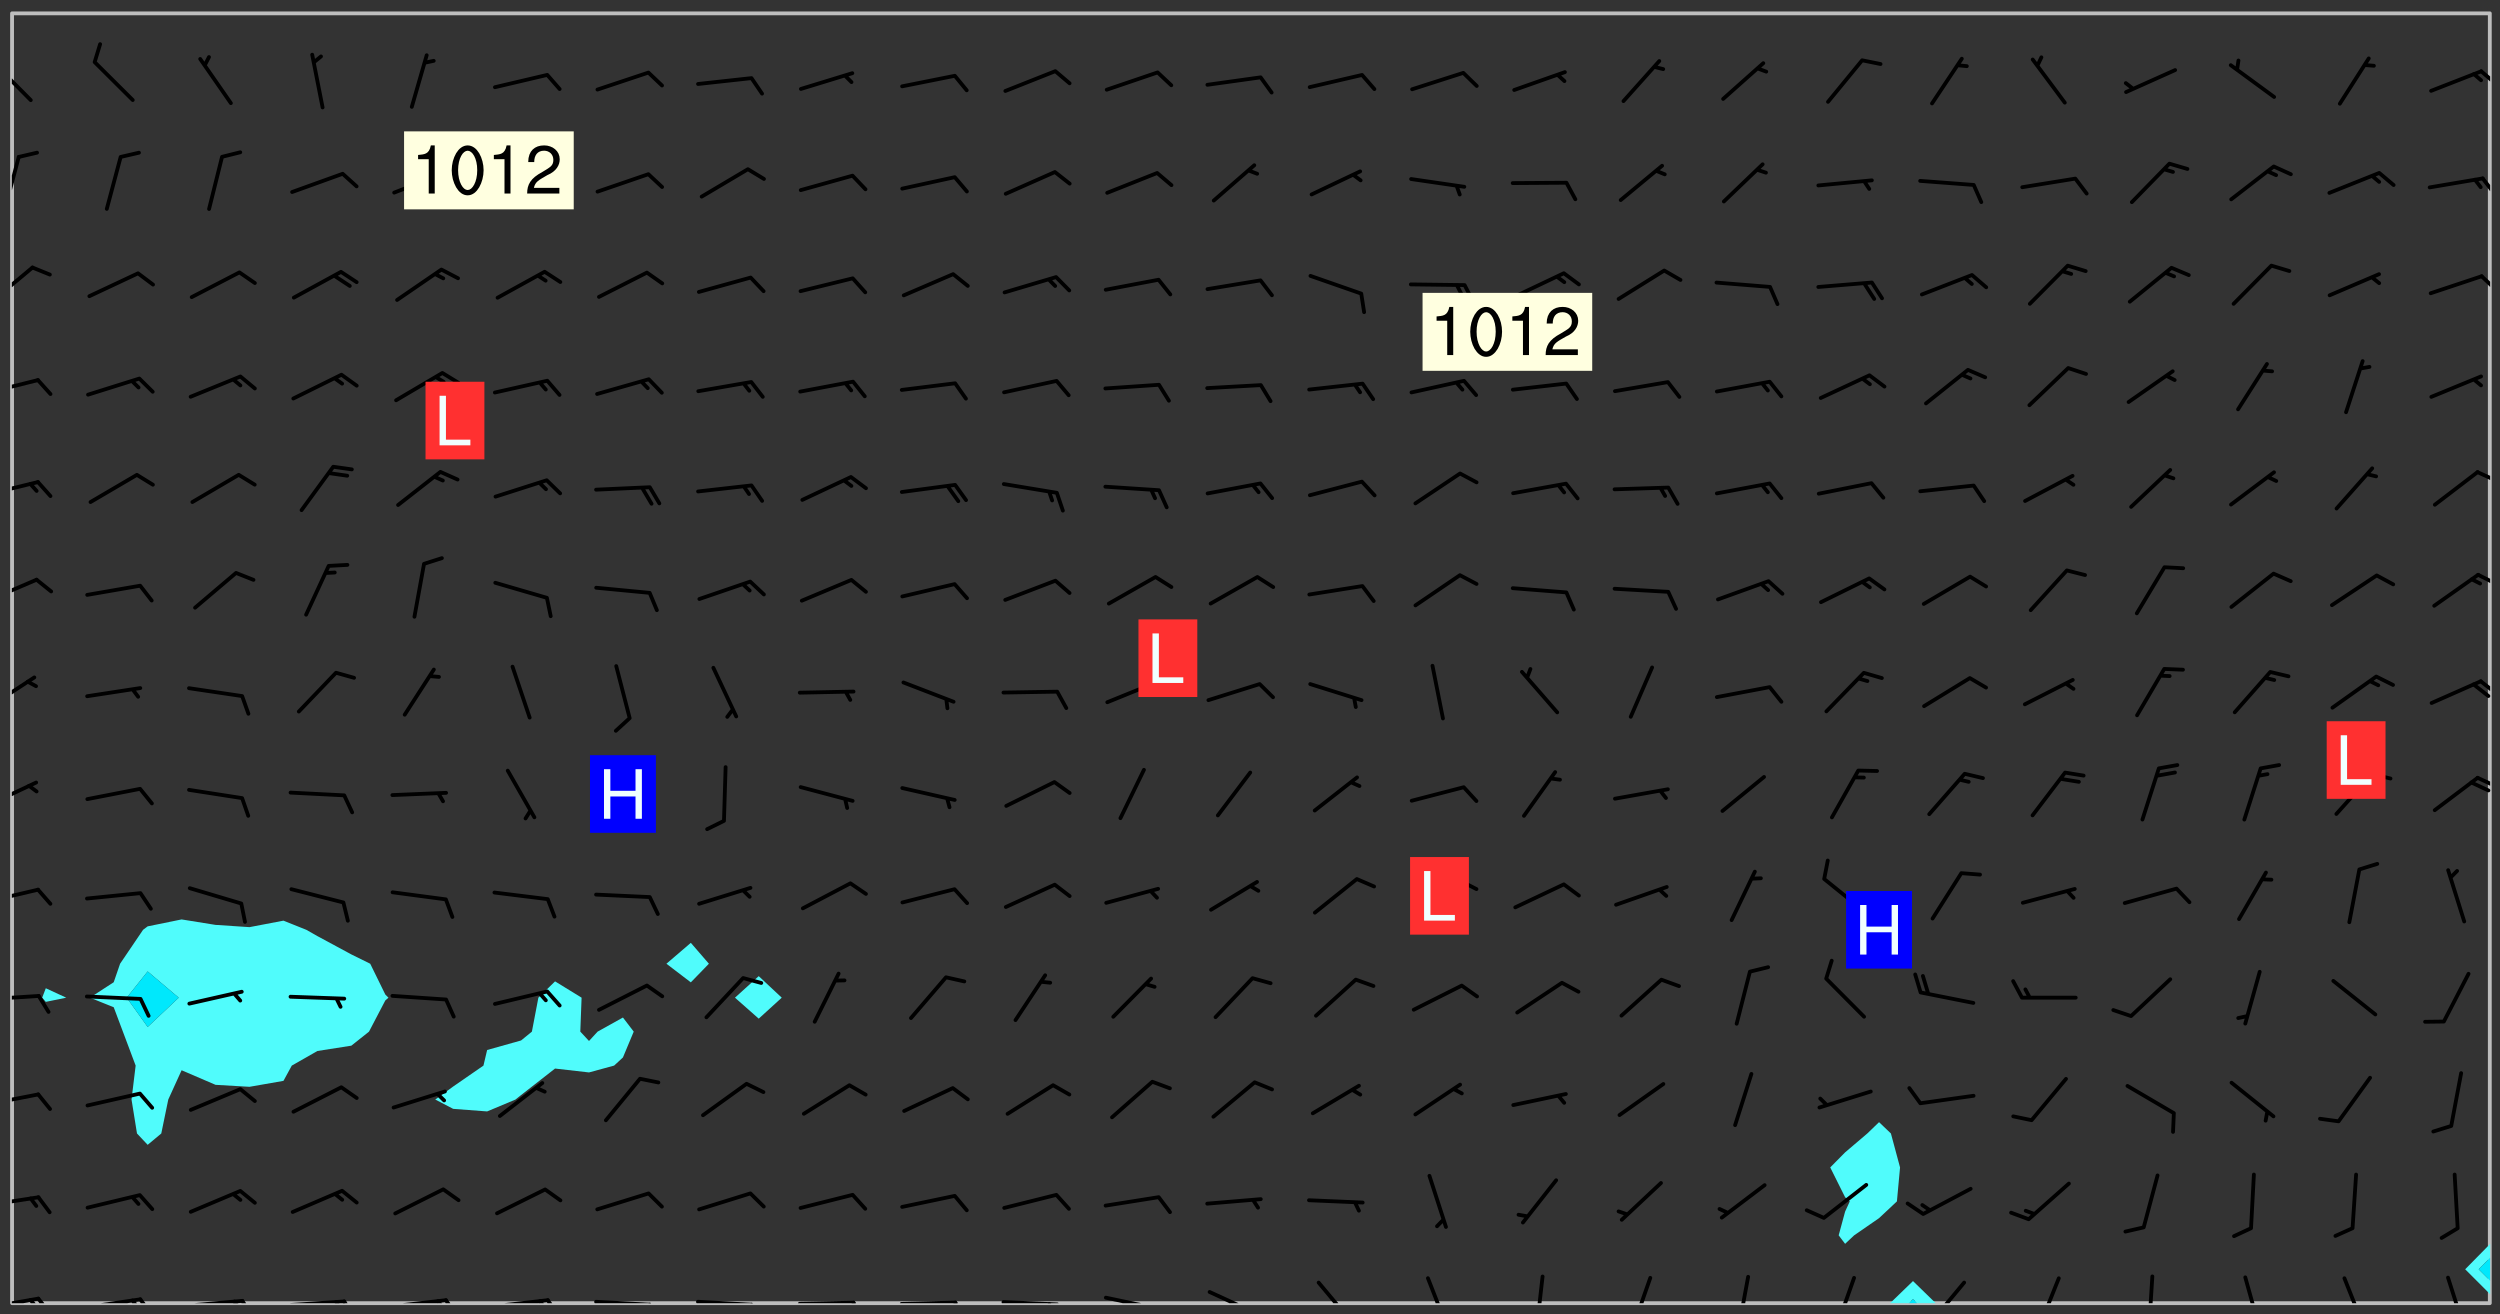 <svg xmlns="http://www.w3.org/2000/svg" role="img" xmlns:xlink="http://www.w3.org/1999/xlink" viewBox="142.45 309.95 326.84 171.84"><rect x="142.45" y="309.95" width="326.84" height="171.84" fill="#333333" stroke="none"/><defs><clipPath id="a"><path d="M144 311.672h1v168.656h-1zm0 0"/></clipPath><clipPath id="b"><path d="M144 311.672h324v168.656H144zm0 0"/></clipPath><clipPath id="c"><path d="M389 477h7v3.328h-7zm0 0"/></clipPath><clipPath id="d"><path d="M391 479h3v1.328h-3zm0 0"/></clipPath><clipPath id="e"><path d="M467 311.672h1V473h-1zm0 0"/></clipPath><clipPath id="f"><path d="M144 479h4v1.328h-4zm0 0"/></clipPath><clipPath id="g"><path d="M147 479h3v1.328h-3zm0 0"/></clipPath><clipPath id="h"><path d="M146 479h2v1.328h-2zm0 0"/></clipPath><clipPath id="i"><path d="M153 479h9v1.328h-9zm0 0"/></clipPath><clipPath id="j"><path d="M160 479h3v1.328h-3zm0 0"/></clipPath><clipPath id="k"><path d="M159 479h2v1.328h-2zm0 0"/></clipPath><clipPath id="l"><path d="M166 479h9v1.328h-9zm0 0"/></clipPath><clipPath id="m"><path d="M173 479h3v1.328h-3zm0 0"/></clipPath><clipPath id="n"><path d="M172 479h3v1.328h-3zm0 0"/></clipPath><clipPath id="o"><path d="M180 479h8v1.328h-8zm0 0"/></clipPath><clipPath id="p"><path d="M187 479h2v1.328h-2zm0 0"/></clipPath><clipPath id="q"><path d="M186 479h2v1.328h-2zm0 0"/></clipPath><clipPath id="r"><path d="M193 479h8v1.328h-8zm0 0"/></clipPath><clipPath id="s"><path d="M200 479h3v1.328h-3zm0 0"/></clipPath><clipPath id="t"><path d="M199 479h2v1.328h-2zm0 0"/></clipPath><clipPath id="u"><path d="M206 479h9v1.328h-9zm0 0"/></clipPath><clipPath id="v"><path d="M213 479h3v1.328h-3zm0 0"/></clipPath><clipPath id="w"><path d="M212 479h2v1.328h-2zm0 0"/></clipPath><clipPath id="x"><path d="M220 479h8v1.328h-8zm0 0"/></clipPath><clipPath id="y"><path d="M227 480h2v.328h-2zm0 0"/></clipPath><clipPath id="z"><path d="M233 479h8v1.328h-8zm0 0"/></clipPath><clipPath id="A"><path d="M240 480h2v.328h-2zm0 0"/></clipPath><clipPath id="B"><path d="M246 480h9v.328h-9zm0 0"/></clipPath><clipPath id="C"><path d="M253 480h3v.328h-3zm0 0"/></clipPath><clipPath id="D"><path d="M260 479h8v1.328h-8zm0 0"/></clipPath><clipPath id="E"><path d="M267 479h2v1.328h-2zm0 0"/></clipPath><clipPath id="F"><path d="M273 479h8v1.328h-8zm0 0"/></clipPath><clipPath id="G"><path d="M279 480h2v.328h-2zm0 0"/></clipPath><clipPath id="H"><path d="M286 479h9v1.328h-9zm0 0"/></clipPath><clipPath id="I"><path d="M292 480h2v.328h-2zm0 0"/></clipPath><clipPath id="J"><path d="M300 478h8v2.328h-8zm0 0"/></clipPath><clipPath id="K"><path d="M314 477h6v3.328h-6zm0 0"/></clipPath><clipPath id="L"><path d="M328 476h4v4.328h-4zm0 0"/></clipPath><clipPath id="M"><path d="M343 476h2v4.328h-2zm0 0"/></clipPath><clipPath id="N"><path d="M355 476h4v4.328h-4zm0 0"/></clipPath><clipPath id="O"><path d="M369 476h3v4.328h-3zm0 0"/></clipPath><clipPath id="P"><path d="M382 476h4v4.328h-4zm0 0"/></clipPath><clipPath id="Q"><path d="M394 477h6v3.328h-6zm0 0"/></clipPath><clipPath id="R"><path d="M408 476h4v4.328h-4zm0 0"/></clipPath><clipPath id="S"><path d="M423 476h2v4.328h-2zm0 0"/></clipPath><clipPath id="T"><path d="M435 476h4v4.328h-4zm0 0"/></clipPath><clipPath id="U"><path d="M448 476h4v4.328h-4zm0 0"/></clipPath><clipPath id="V"><path d="M462 476h3v4.328h-3zm0 0"/></clipPath><clipPath id="W"><path d="M144 466h4v2h-4zm0 0"/></clipPath><clipPath id="X"><path d="M144 452h4v3h-4zm0 0"/></clipPath><clipPath id="Y"><path d="M144 439h4v2h-4zm0 0"/></clipPath><clipPath id="Z"><path d="M144 426h4v3h-4zm0 0"/></clipPath><clipPath id="aa"><path d="M144 412h4v4h-4zm0 0"/></clipPath><clipPath id="ab"><path d="M466 411h2v2h-2zm0 0"/></clipPath><clipPath id="ac"><path d="M465 412h3v2h-3zm0 0"/></clipPath><clipPath id="ad"><path d="M144 398h4v5h-4zm0 0"/></clipPath><clipPath id="ae"><path d="M466 398h2v3h-2zm0 0"/></clipPath><clipPath id="af"><path d="M465 399h3v3h-3zm0 0"/></clipPath><clipPath id="ag"><path d="M144 385h4v4h-4zm0 0"/></clipPath><clipPath id="ah"><path d="M466 384h2v3h-2zm0 0"/></clipPath><clipPath id="ai"><path d="M144 372h4v3h-4zm0 0"/></clipPath><clipPath id="aj"><path d="M466 371h2v2h-2zm0 0"/></clipPath><clipPath id="ak"><path d="M144 359h4v3h-4zm0 0"/></clipPath><clipPath id="al"><path d="M144 344h3v6h-3zm0 0"/></clipPath><clipPath id="am"><path d="M466 345h2v4h-2zm0 0"/></clipPath><clipPath id="an"><path d="M144 330h2v8h-2zm0 0"/></clipPath><clipPath id="ao"><path d="M466 333h2v3h-2zm0 0"/></clipPath><clipPath id="ap"><path d="M144 317h3v7h-3zm0 0"/></clipPath><clipPath id="aq"><path d="M466 319h2v3h-2zm0 0"/></clipPath><g id="ar" clip-path="url(#clip1)"><path fill="#fff" fill-opacity="0" fill-rule="evenodd" d="M0 0h1000v1000H0zm0 0"/><path fill="#d3d3d3" fill-opacity="0" fill-rule="evenodd" d="M162.152 355.867l-.234.293.059.234.117.172.176.234.293.348.113.059.117-.172.059-.234.176-.176.465-.176h.699l.234.293.289.816.059.176.176.23.352.234.699.699.172.176.234.348.234.41.289.582.41.465.23.234.234.176.117.23.176.293.172 1.164v.234l.059.289.059.117.117.117.348.41.117.172.176.176.176.234.117.172.172.352.059.234.234.406.234-.059-.176.176-.059.93h-.582l-.234-.113-.348.113-.117.117-.059.293-.059.176-.117.172-.465.293-.059.234-.059.113v.645l.059.172v.41l.059.059v.406l.059.406.117.176.059.059.23.641-.059.293v.699l-.059.582v.234l-.059.23-.055.352v1.922l.055.117h.426l-.367.117-.023.352.891 1.168 1.742.539 1.34.359v.539l.09.809.535.715 1.52.27.891-.086.09 1.164.535.18 1.16-.18 2.055-.984 1.16-.363 1.879-.176 1.695-.18-.18.719-1.516.086-1.25.09-.805.27-1.074.809.27.719.535.898-.18.625-.266.809.266 1.078.625.898.805.18 1.25-.18-.266.723.098.504.055.293v.172l.059.293v.406l.176.117.352.117h.406l.293-.176.113-.117.059-.117.117-.23.059-.176.352-.465.23-.176.176-.059.176.059.059.176.117.988.055.469.059.172.117.234.176.059.816.059h.289l.117.234.059.406.059.352v1.105l.117.293.117.348.289.699.176.352.582.754.352.176.172.059.469.234.641.465.348.234.293.176.293.055.23.062.816.348.293.176.113.172.352.352.117.176.523.641v.289l.059.352v.348l.059.352.059.289.117.059.172.059h.176l.582.234.176.117.176.289.176.234.113.234.293.23.117.117v.41l.059.055.289.234.234.117.059.117.117.172.059.117.23.234.059.176.234.059.117.059-.117.113-.059.117v.117l-.117.293-.117.289v.582l.176.117.117.059.059.117.117.117.113.059.176.348.059.352.059.406v.176l-.059.176-.117.699v.172l.117.176.293.293h.406l.176.117.117.172.117.293v.234h-.527l-.23-.234h-.234l-.176.059-.059.699.059.348.117.176.176.41.117.23.289.469.176.055h.523l.234.059.758.641.059.293v.234l.059.059.23.348v.352l-.117.172v.293l.293.289.293.176.172.059.293.176.293.117.582.406.289.234.293.176.219.16.016.012.23.176.641.523.176.234.117.176.176.176.113.172v.641l.117.176.469.117.582.117.234.059.23.113.293.117.113.059.586.352.289.172.176.062.176.055.176.059.699.352.289.176.234.055.289.176.234.117.641.406.293.117.172.059.234.059.41.059.23.059.234.117.059.172-.41.176.469.059.059.293.113.234.176.055.234.059.176.059.406.117.641.234.117.172.059.234v.176l-.059.117-.059.406.234.234.117.059.348.117.641.23.176.117.289.117.176.176.234.465.582 1.105.176.176.348.176.176.117.352.117 1.047.523.234.059.465.113.293.059.465.176.758.582.234.234.348.465.176.176.289.234.816.699.293.176.289.289.293.176.293.289.695.641.176.176.293.234.289.234.469.289.641.582.348.234.234.293.348.348.352.465.934.992.348.406.117.176.234.059.113.117.645.176.23.113.234.059.293.176.23.117.934.699.406.406.234.176.406.176.234.117.816.348.348.234.234.117.293.289.23.117.758.352.352.172.23.059.293.117.234.059.871.176h.816l.469.23.172.059.875.699.465.117.293.059.176.059.23.059.469.059.348.059.352.059.406.059h.293l.172.059v.23l.176.176h.293l.348.059.352.059.699.117h.641l.465-.234.293-.176.172-.117.41-.172.289-.176.934-.465.469-.293.523-.293.465-.172.465-.176 1.051-.465.289-.117.41-.117.289-.117.527-.176 1.516-.699.582-.348.289-.059.293-.059.348-.117.875-.23.352-.117h.113l.234-.059.875-.234.234-.059h.812l.352-.059.816-.117.172-.059.352-.055.293-.059.23-.059.816-.176.176-.059h.348l.234-.059.465-.117.758-.172.234-.059h.348l.41-.117.289-.059 1.285-.059h.289l.41-.059.23-.059h.176l.875-.117h.406l.41-.117h.348l.352-.113.871-.059h1.75l1.047.289.41.117.289.117.352.117.289.117 1.051.172.289.059h.293l.293.059.172.059.41.059.172.059.117.059h.117l.117.059.352.059h.113l.41.066 1.922.395 1.926.395 1.52.449 1.695.719 2.145.805 1.605-.719 1.43-.805 1.16-1.078 1.25-.449 3.035-.719 1.875-.359 2.145-1.348 2.234-1.254 2.5-1.258 1.695-.449 1.785-.18 1.16-.27.625.539 1.34-.27.715-.988.984-1.344.445-.18.805-.359 1.875-.539 1.785-.449 1.25-.27 1.16-.09 1.699-.09 1.961-.27 1.25-.09h.539l.625-.09h.891l2.145-.18 2.41-.18 2.59-.09 1.695.18 1.609.09 1.43.359 1.16.719 1.875.988 1.16 1.527.266.715.629.09.355.898.535.539.535 1.527 1.074.359h.535l-.805.535.09 1.707.715 2.695.891.805.895.988.715 1.258 1.785.539 1.52-.18.355 1.344 1.609-.805.98-.539.27.27.316-.215.219-.145.801.449.449-.359h.355l.535-.27.539-.719.535-.27.625-.988 1.16.449.84.371 1.395.617 1.695-.18h1.605l1.785.09.18-1.707.535-1.344.805.27.492.848.402.406-.09.539v.359l.715.449.711-.27h1.43l.359.988.445 1.258.715 1.344 1.25.629 1.695.629.715-.18.18-.539.98-.09.449.359.086 1.258-.266.629-.535.18v.539l.715.984.266.539.984.988.801 1.078-.266.359-.09.898-.625 2.332-.355 2.066-.09 1.793-.18.719-.09.539v1.438l-.98 1.883-.359 1.707-.535.898-.805 1.168-.266.539 2.055 1.254.086.359-.355.539-.09-.18v.809l.09 1.438-.445.715-1.074.094-.266.715.535.898.805.719 1.16.809 1.34.27.445.359-.355.449-1.789-.09-1.25-.449-.715-.719-.625-.09-.176 3.59-.188 1.309h89.359V311.703h-55.27v49.082l.762.125 3.289.543 2.023 2.836v2.754l2.352.332 2.348.332h4.051l-1.379 4.16-2.023.707-2.023.703-.543.344-2.594 1.617-.188.117-2.023-2.078-.73-2.742-2.672-2.078-1.375-3.5-.066-.082-1.957-2.672 2.75-1.418v-49.082H294.422v91.414l.117.031.133.012.074.074.105.047.09.059.086.059.09.059.297.297.059.09.031.117.027.117.016.137-.031.117-.059.09-.059.086-.043.105-.047.102-.027.121v.145l.176.27.148.148.074.086.074.074.043.105.062.09.059.086.043.105.059.09.047.102.043.105.059.086.117.18.074.074.062.086.059.09.043.105.059.09.059.086.062.09.059.09.043.102.117.18.074.074.059.086.074.074.09.059.105.047h.148l.133-.016.133.016.102-.047.074-.074.047-.102-.016-.133v-.148l-.047-.105-.027-.117-.047-.102-.027-.121-.043-.102-.062-.09-.043-.102-.043-.105-.031-.117-.016-.133-.012-.137.086-.059.059-.086.121-.031.043.105.016.133v.117l.059.102.059.09.09.059.148.148.059.09.043.105-.012.102.086.059.105.047.086.059.09.059.074.074-.117.027-.105.047-.086.059-.074.074-.059.09-.062.086-.027.121-.047.102-.043.105-.031.117-.012.133-.016.133v.148l.027.117.047.105.043.102.059.09.074.074.09.059.074.074.09.059.059.09.043.105.047.102.117.031.133.016h.148l.117-.031.105.043.043.105.047.102.027.121L299.5 410l.027.117.031.121.027.117.105.043.102.047.133-.016.148.148.062.086.074.074.07.074.09.062.105.043.102.043.117.031.137.016.117-.031.074-.074.027-.117-.012-.133-.031-.121-.027-.117.043-.105h.117l.09.062.117.027h.148l.133.016h.148l.133.016.133-.016h.148l.133-.016.133-.012.137.012.117-.027.133-.016.191-.059-.059.176-.016.133-.027.121-.016.133-.059.086-.133.016-.105.047-.105.043-.117.031-.117.027-.266.031h-.148l-.133.016-.074.074.059.086.148.148.117.18.074.07.09.062.09.059.086.059.09.059.102.043.105.062.105.043.086.059.105.047.102.043.18.117.059.09-.043.102-.047.105.016.133.223.223.059.09.043.102.031.121.043.102.016.133.031.117.012.137.031.117.148.148.102.043.105.043.117.031.133.016.137.016h.117l.117-.031.09-.059.043-.105.047-.102.043-.105.031-.117.012-.133v-.148l-.012-.133-.016-.133-.031-.117-.043-.105-.047-.105-.043-.102-.043-.105-.016-.133.016-.133.027-.117.031-.117.027-.121.047-.102.09-.059.086-.062.074-.074.09-.059.223-.223.059-.086.074-.074.117-.18.059-.086v-.148l-.074-.074-.102-.047-.105-.043-.102-.043-.059-.09-.047-.105-.027-.117.09-.059.117-.031.102-.043.18-.117.148-.148.012-.133-.012-.105-.09-.059-.133.016h-.148l-.133.016-.133-.016-.121-.031-.086-.059-.074-.074-.059-.09-.062-.086-.117-.18-.059-.086.031-.121.086-.059.121-.031.059-.086v-.121l-.031-.117-.059-.09-.059-.086-.047-.105-.027-.117-.016-.133.059-.09.074-.074.09-.059.117-.18.074-.074.059-.086.148-.148.121-.031.133-.016.133.016.074.074.043.105.016.133-.031.117-.117.031-.133.012-.148.148-.043.105-.047.102-.027.121-.031.117v.148l.031.117.043.105.059.09.074.07.074.074.117.031.121.027.117-.027.133-.016h.117l.09.059.074.074.047.105.059.086.102.047.133.016.105.043.086.059-.012.105-.074.074-.18.117-.059.09-.09.059-.07.074-.074.074-.062.09-.027.117-.016.133.016.133-.016.133v.148l.016.133.027.117.031.121.074.074.09.059.086.059.09.059.117.031v.086l-.102.047-.09.059-.266.031-.117.027h-.148l-.105.043-.102.047-.059.09-.062.234-.012.133-.031.121-.016.133v.293l-.012.133.012.137.016.133.133.016.133.012.121.031.086.059.074.074.047.105.043.102.016.133v.445l-.016.133v.445l.031.266.027.117.016.133.031.117.086.211.031.266v.148l-.031.117-.027.117-.031.121-.027.117-.031.117-.031.121-.012.133-.016.133.09.059.117-.031.102.016.047.105-.031.266v.441l-.043.105-.047.105-.043.102-.043.105-.059.086-.031.121-.043.117-.031.117-.016.133.016.133.059.09.105.047.086.059.059.086-.012.137-.031.117-.043.102v.445l-.016.133v.148l-.031.117-.043.105-.027.117-.047.105-.043.102-.031.121-.027.117-.031.133-.031.117-.027.117-.043.105-.031.117-.031.121-.012.133-.016.133v.297l.027.117v.148l.047.398.027.117.059.09.121.031h.148l.133-.016.059.09v.117l-.059.09-.09.059-.102.043-.105.047-.09.059-.086.059-.137.016-.117-.031-.133-.016-.102.047-.062.086-.012.137-.016.133-.031.117-.027.117-.016.133-.031.121v.297l.016.133.031.117v.148l.012.133v.148l-.027.117-.047.102-.027.121-.031.117-.059.09-.074.074-.102.043-.105.047-.117.027-.121.031-.102-.047.059-.086.105-.047.027-.117.031-.117.027-.121.031-.117v-.148l.016-.133-.031-.117-.043-.105-.105.016-.074.074-.102.043-.09.062-.074.074-.043.102-.016.133-.031.117L304.25 426l-.031.117-.027.117-.031.121-.027.117-.031.117-.043.105-.09.059h-.09l-.117-.031-.031-.086.016-.137-.031-.117v-.148l-.012-.133v-.148l-.062-.234-.027-.121-.043-.102-.047-.105-.059-.086-.059-.09-.043-.105-.062-.086-.148-.148-.07-.074-.105-.047-.105-.043-.102-.043-.297-.297-.09-.074-.086-.059-.105-.043-.09-.062-.086-.059-.105-.043-.09-.059-.086-.062-.074-.07-.105-.047-.086-.059-.105-.043-.09-.062-.102-.043-.105-.043-.086-.059-.105-.047-.105-.043-.102-.047-.09-.059-.102-.043-.105-.043-.09-.062-.117-.027-.133-.016-.133.016H299.75l-.133.016-.117-.031-.09-.059-.074-.074-.09-.059-.102-.047h-.148l-.121-.027-.102-.043-.074-.074-.117-.18-.09-.059-.102-.043-.09-.062-.105-.043-.09-.059-.086-.059-.105-.047-.059-.086-.059-.09-.043-.105-.047-.102-.074-.074-.086-.059-.074-.074-.09-.059-.223-.223-.043-.105-.031-.266.105-.043h.145l.105.043.074.074.09.059.086.059.105.047.09.059.148.148.07.074.148.148.062.086.074.074.086.059.074.074.09.062.09.059.086.059.27.176.102.047.105.043.102.043.047-.074.059-.086.074-.074.07-.074.105.043.074.074.059.09.043.102.047.105.043.105.121.027.117-.027.074-.09.043-.105.059-.09.074-.074.105-.043.117-.027.133.012.09.059.148.148.059.09.043.105.047.102.043.105.043.102.105.047.105.043.133.016.086-.059.059-.09.074-.074.105-.043.117.027.105.047.102.043.105.043.102.047.18.117v.117l-.016.133.016.133.016.137.059.086.102.047.121.027.117.031h.148l.117-.031.059-.09.18-.117.059-.09.074-.074.059-.086.117-.18.18-.117.117.031.09.059.043.074-.016.133v.117l.09.059h.148l.133-.016.133-.012.266-.031.105-.043.117-.031.121-.027.074-.074.07-.074.062-.09-.016-.105-.047-.102-.102-.043-.105-.016-.117.027-.266.031h-.148l-.074-.074-.09-.059-.117-.031-.117-.027-.133-.016h-.148l-.133.016h-.297l-.105-.047-.148-.148-.043-.102-.059-.09.223-.223.086-.059.105-.043.117-.031.133-.016.133.016.137.016.102.043.133-.012.09-.062.102-.043.062-.09-.047-.102-.09-.059-.117-.031-.102-.043-.059-.09-.062-.09v-.117l.016-.133.105-.047.074-.07v-.121l-.09-.059-.031-.117.09-.059.074-.074.043-.105.059-.09.047-.102.016-.133v-.148l-.047-.105-.043-.102-.09-.059-.133-.016-.102-.043-.137-.016-.117-.031h-.445l-.133-.016-.133-.012-.133-.016-.117-.031h-.148l-.133-.016-.133-.012-.266-.031-.121-.043-.086-.059-.074-.074v-.148l.012-.133.105-.047.102-.043.133-.016h.152l.133-.016h.293l.121.031.102.043.09.059.234.062.121-.047.09-.059.102-.043.133-.016.105.043.102.047.133.012.121-.027h.145l.121-.031.117-.027.105-.047.074-.074.086-.059.148-.148.059-.086.047-.105.027-.117.016-.105-.102-.043-.09-.059-.117-.031-.105-.043-.09-.062-.074-.086-.074-.074-.102-.043-.105-.047-.102-.043-.059-.09-.047-.102-.086-.211-.062-.086-.059-.09-.074-.074-.086-.059h-.27l-.117.031-.09.059-.102.043-.133.016-.105-.016-.027-.117-.062-.09-.117-.031-.102-.043-.148-.148-.031-.117-.016-.105.074-.074.18-.117.117-.027.117-.031.137.016.102.043.105.043.102.047.105.043.117.031.133.016.117.027.133.016.105-.016.09-.059-.074-.074-.105-.043-.074-.074-.074-.09-.148-.148-.086-.059-.09-.059-.074-.074-.09-.059-.102-.047-.121-.027-.102-.047-.105-.043-.117-.031-.102-.043-.121-.031h-.148l-.117.031-.105.043-.086.062-.18.117-.086.059-.09.059-.105.047-.086.059-.105.043-.102.043-.105.047-.074.074-.059.09-.059.086-.047.105-.059.086-.074.074-.133-.012-.117-.031h-.117l-.074.074-.09.059-.074.074-.09.059-.086.059-.105.047-.102.043-.137.016-.102-.043-.148-.148-.105-.047h-.086l-.105.047-.102.043-.121.031-.117-.031-.074-.074v-.117l.031-.121.074-.07.059-.09.074-.074.117-.031.105-.043h.293l.133-.016.137-.016.102-.043.09-.059.102-.047.09-.059.133-.012.09.059.133.012.09-.059.086-.059.105-.043.09-.059.086-.062.09-.059.148-.148.059-.086.059-.09.105-.043.133-.016.117.027.121.031.059-.059.059-.09.031-.266.027-.117.105.012.133.016.102-.043.09-.059.059-.09.074-.074.059-.09.047-.102.012-.133-.012-.133-.047-.105-.148-.148-.059-.09-.059-.086-.043-.105v-.445l.016-.133v-.148l.012-.133-.059-.059-.09.059-.102-.043-.18-.117-.086-.059-.062-.09-.059-.09-.074-.074-.086-.059-.121.031-.102.012-.105.047-.086.059-.105.043-.148.148-.09.059-.086.059-.09.062-.105.043-.133.016v-.121l.105-.043.117-.031.074-.07.043-.105v-.148l-.027-.117-.148-.148-.133-.016h-.148l-.117.031-.105.043-.102.043-.09.062-.117.027-.074-.074.012-.133-.043-.102-.043-.105-.09-.059-.117.027-.121.031-.117.031-.102.043-.121.031-.102.043-.105.043-.09.059-.102.016v-.117l.016-.133-.059-.09-.074.043-.148.148-.059.09-.074.074-.047.105-.043.102-.074.074-.059.09-.074.074-.059.086-.074.074-.09.062-.074.07-.074.074-.102.016-.133.016-.105-.043v-.121l.148-.148.043-.102.059-.09.047-.102.043-.105.059-.09.031-.117.043-.102.031-.121.027-.117.047-.105.043-.102.043-.105.074-.07.09-.062.09-.059.102-.043h.297l.266-.031.105-.043-.074-.074-.117-.031-.105-.043-.09-.059-.102-.047-.09-.059-.102-.043-.105-.043-.09-.062-.086-.059-.105-.043-.102-.043-.121-.031-.117-.031-.102-.043L297.5 410.25l-.102-.043-.09-.059-.043-.105-.016-.133.102-.043.133-.016.137.016.133-.016.102-.043.059-.09.016-.105-.09-.059-.074-.074-.102-.043-.09-.059-.148-.148-.043-.105-.016-.133v-.293l-.059-.09-.09-.059-.074-.074-.043-.105-.031-.117-.059-.09-.074-.074-.117-.027-.074-.074-.09-.059-.09-.062-.086-.059-.074-.074-.059-.086-.047-.105-.086-.059-.148-.148-.195-.059-.133.016-.102.043-.074.074-.047.102-.043.105-.059.09-.059.086-.297.297-.09.059h-.086l-.062-.086-.043-.105.031-.117.059-.09.027-.117-.012-.133-.09-.062-.105.047-.117.027-.117.031-.27.176-.102.047-.117.027-.105.047-.09.059-.102.043-.059-.086-.047-.105.016-.133.047-.105.07-.074.074-.07.059-.09v-.148l-.043-.105h-.238l-.102.047-.031.117-.027.117-.031.121-.074.043-.133.016-.074-.047-.043-.102-.043-.105-.047-.102-.043-.105-.121.031-.102.043-.133.016-.117.031-.105.043-.09.059-.102.047-.121.027-.133.016-.102-.043-.059-.09-.047-.105-.043-.102-.043-.105v-.117l.059-.09.086-.059.18-.117.102-.047.105-.043.105-.059.102-.043.09-.062.102-.043.105-.059.102-.047.09-.059.105-.043.102-.043.09-.062.102-.043.137-.016.117.031.102.043.121.031.102.043.105.047.102.043.105.043.102.047.105.043.102.043.105.047.086.059.105.043.117.031.105.043.102.047.09.059.105.043.102.043.105.047.117.027.102.047.121.027h.148l.086-.059.016-.102.059-.09-.027-.117-.074-.074-.117-.18-.074-.074-.09-.074-.18-.117-.086-.059-.105-.043-.102-.047-.27-.176-.059-.09-.074-.074-.059-.09-.043-.102-.031-.117-.016-.137v-.562l-.012-.133-.016-.133-.031-.117-.016-.133-.012-.133-.031-.121-.223-.223-.059-.086-.016-.105.031-.117.133-.016v-91.414H172.992v1.453l-.059.234-.352 1.051-.172.523-.117.348-.176.41-.117.172-.234.293-.23.059h-.352l-.117.059-.23.406v.293l.117.176.23.23.117.234.641.758.293.465.176.234.23.352.234.348.641.816.176.465.172.41.117.695.176.469.117 1.398.059.465v.875l.117 1.047v4.781l-.059.465-.352 1.281-.176.523-.113.41-.352.93L172.934 336l-.234.582-.117.176-.172.348-.176.406-.352.816-.059.293-.113.293-.117.289-.059.176-.117.875-.059.406-.059.117-.059.176-.059.172-.23.527-.117.172v.234l-.117.234-.059.172-.176.586v.289l-.059.176v.293l-.059.113-.059.527v.172l-.055.234v2.621l-.176.816-.117.176-.176.234-.117.172-.113.234-.586.934-.23.289-.293.465-.176.234-.289.352-.352.699-.113.23-.176.41-.176.23-.406.527-.816.699-.293.172-.289.234-.176.117-.176.176-.523.406-.527.176-.172.176-.234.055-.641.176h-.758m12.211 31.023l-1.074.449.359.895 1.25-.715.445-.539-.98-.09"/><path fill="#d3d3d3" fill-opacity="0" fill-rule="evenodd" d="M201.508 416.598h-.895l.449.629.98.359.805-.09.445-.988-.176.09-.715-.355-.895.355m154.621 59.07l-.059-.523v-.293l.113-.293.059-.23.469-.469h.113l.117-.113.117-.059h.176l.234-.059h.348l.234.059.117.059.23.172.059.176.117.582v.293l-.117.176-.172.289-.176.176-.527.523-.23.234-.117.059h-.176l-.117-.059-.406-.293-.176-.117-.117-.059-.059-.113-.055-.117m6.641-10.957l-.059-.172v-1.109l.059-.172.176-.059.172-.059h.176l.234-.059.117.059.059.699-.059.172-.117.176-.117.059-.234.523-.113.059h-.234l-.059-.117m9.613-14.391l-.117-.176v-.699l.293-.875.117-.172.176-.352.113-.23.117-.293.352-.758.117-.23.172-.234h.176l.117-.059h.641l.117.059.234.234.172.113.352.293.117.117.113.176v.113l.117.059.117.117v.699l-.059.176v.23l-.059.176-.348 1.051-.117.23-.117.234-.117.059-.23.234-.641.289h-.875l-.41-.117-.641-.465"/><path fill="none" stroke="#bebebe" stroke-linecap="round" stroke-linejoin="round" stroke-miterlimit="10" stroke-width=".5" d="M467.957 311.695H144.027v168.625h323.93v-168.625"/><g clip-path="url(#a)"><path fill="#fff" fill-opacity="0" fill-rule="evenodd" d="M144 475.891v4.438h.004H144V311.672h.004H144v164.219"/></g><g clip-path="url(#b)"><path fill="#fff" fill-opacity="0" fill-rule="evenodd" d="M144.004 480.328V311.672h4.434v127.477l-.473 1.234.473.547 2.672-.547-2.672-1.234V311.672h17.754v118.48l-4.438.906-.598.449-3.008 4.438-.832 2.418-3.109 2.02 3.109 1.25 1.199 3.188 1.668 4.441-.539 4.438.715 4.438 1.395 1.484 1.781-1.484.914-4.438 1.742-3.828 4.438 1.906 4.438.258 4.441-.777 1.09-1.996 3.348-1.91 4.438-.695 2.309-1.836 2.129-4.074.414-.363-.414-.418-1.969-4.02-2.469-1.219-4.438-2.395-1.453-.824-2.984-1.195-4.441.848-4.438-.293-4.438-.715V311.672h48.824V438.25l-2.18 2.133-.848 4.438-1.414 1.156-4.438 1.246-.48 2.039-3.957 2.734-2.344 1.703 2.344 1.219 4.438.336 3.707-1.555.73-.586 4.441-3.465 4.438.508 3.285-.895 1.152-1.066 1.41-3.375-1.41-1.844-3.312 1.844-1.125 1.223-1.137-1.223.168-4.438-3.469-2.133V311.672h17.75v121.539l-3.191 2.734 3.191 2.434 2.363-2.434-2.363-2.734V311.672h8.879V437.566l-3.109 2.816 3.109 2.742 3.008-2.742-3.008-2.816V311.672h146.465v144.984l-1.535 1.48-2.902 2.469-1.945 1.969 1.945 3.898.613.543-.613 1.336-.84 3.102.84 1.113 1.184-1.113 3.254-2.246 2.336-2.191.41-4.441-1.195-4.438-1.551-1.48V311.672h79.887v160.91l-3.258 3.309 3.258 3.258v1.18h-72.473l-2.977-2.898-2.996 2.898H144.004"/></g><path fill="#50fcfc" fill-rule="evenodd" d="M148.438 440.93l-.473-.547.473-1.234 2.672 1.234-2.672.547m8.879.703l-3.109-1.25 3.109-2.02.832-2.418 3.008-4.438.598-.449v5.891l-2.738 3.434 2.738 3.828 4.059-3.828-4.059-3.434v-5.891l4.438-.906 4.438.715 4.438.293 4.441-.848 2.984 1.195 1.453.824 4.438 2.395 2.469 1.219 1.969 4.02.414.418-.414.363-2.129 4.074-2.309 1.836-4.438.695-3.348 1.91-1.09 1.996-4.441.777-4.438-.258-4.438-1.906-1.742 3.828-.914 4.438-1.781 1.484-1.395-1.484-.715-4.438.539-4.438-1.668-4.441-1.199-3.188"/><path fill="#00e8fc" fill-rule="evenodd" d="M161.754 444.211l-2.738-3.828 2.738-3.434 4.059 3.434-4.059 3.828"/><path fill="#50fcfc" fill-rule="evenodd" d="M201.699 454.918l-2.344-1.219 2.344-1.703 3.957-2.734.48-2.039 4.438-1.246 1.414-1.156.848-4.438 2.18-2.133 3.469 2.133-.168 4.438 1.137 1.223 1.125-1.223 3.312-1.844 1.41 1.844-1.41 3.375-1.152 1.066-3.285.895-4.438-.508-4.441 3.465-.73.586-3.707 1.555-4.438-.336m31.066-16.539l-3.191-2.434 3.191-2.734 2.363 2.734-2.363 2.434m8.879 4.746l-3.109-2.742 3.109-2.816 3.008 2.816-3.008 2.742m142.027 23.348l-1.945-3.898 1.945-1.969 2.902-2.469 1.535-1.48 1.551 1.48 1.195 4.438-.41 4.441-2.336 2.191-3.254 2.246-1.184 1.113-.84-1.113.84-3.102.613-1.336-.613-.543"/><g clip-path="url(#c)"><path fill="#50fcfc" fill-rule="evenodd" d="M389.551 480.328h2.441l.555-.535.551.535h2.426l-2.977-2.898-2.996 2.898"/></g><g clip-path="url(#d)"><path fill="#00e8fc" fill-rule="evenodd" d="M391.992 480.328l.555-.535.551.535h-1.105"/></g><path fill="#50fcfc" fill-rule="evenodd" d="M467.996 479.148l-3.258-3.258 3.258-3.309v1.793l-1.492 1.516 1.492 1.492v1.766"/><path fill="#00e8fc" fill-rule="evenodd" d="M467.996 477.383l-1.492-1.492 1.492-1.516v3.008"/><path fill="#50fcfc" fill-rule="evenodd" d="M467.996 477.383v1.766l.004.004v-1.766l-.004-.004"/><path fill="#00e8fc" fill-rule="evenodd" d="M467.996 474.375v3.008l.004.004v-3.016l-.004.004"/><path fill="#50fcfc" fill-rule="evenodd" d="M467.996 472.582v1.793l.004-.004v-1.793l-.004.004"/><g clip-path="url(#e)"><path fill="#fff" fill-opacity="0" fill-rule="evenodd" d="M467.996 311.672H468v160.906-160.906h-.004"/></g><g clip-path="url(#f)"><path fill="none" stroke="#000" stroke-linecap="round" stroke-linejoin="round" stroke-miterlimit="10" stroke-width=".5" d="M147.461 479.727l-6.922 1.207"/></g><g clip-path="url(#g)"><path fill="none" stroke="#000" stroke-linecap="round" stroke-linejoin="round" stroke-miterlimit="10" stroke-width=".5" d="M147.461 479.727l1.508 1.934"/></g><g clip-path="url(#h)"><path fill="none" stroke="#000" stroke-linecap="round" stroke-linejoin="round" stroke-miterlimit="10" stroke-width=".5" d="M146.453 479.902l.754.965"/></g><g clip-path="url(#i)"><path fill="none" stroke="#000" stroke-linecap="round" stroke-linejoin="round" stroke-miterlimit="10" stroke-width=".5" d="M160.793 479.82l-6.953 1.02"/></g><g clip-path="url(#j)"><path fill="none" stroke="#000" stroke-linecap="round" stroke-linejoin="round" stroke-miterlimit="10" stroke-width=".5" d="M160.793 479.82l1.453 1.977"/></g><g clip-path="url(#k)"><path fill="none" stroke="#000" stroke-linecap="round" stroke-linejoin="round" stroke-miterlimit="10" stroke-width=".5" d="M159.781 479.969l.727.988"/></g><g clip-path="url(#l)"><path fill="none" stroke="#000" stroke-linecap="round" stroke-linejoin="round" stroke-miterlimit="10" stroke-width=".5" d="M174.129 480.02l-7 .621"/></g><g clip-path="url(#m)"><path fill="none" stroke="#000" stroke-linecap="round" stroke-linejoin="round" stroke-miterlimit="10" stroke-width=".5" d="M174.129 480.02l1.34 2.055"/></g><g clip-path="url(#n)"><path fill="none" stroke="#000" stroke-linecap="round" stroke-linejoin="round" stroke-miterlimit="10" stroke-width=".5" d="M173.113 480.109l.668 1.027"/></g><g clip-path="url(#o)"><path fill="none" stroke="#000" stroke-linecap="round" stroke-linejoin="round" stroke-miterlimit="10" stroke-width=".5" d="M187.453 480.098l-7.016.461"/></g><g clip-path="url(#p)"><path fill="none" stroke="#000" stroke-linecap="round" stroke-linejoin="round" stroke-miterlimit="10" stroke-width=".5" d="M187.453 480.098l1.289 2.09"/></g><g clip-path="url(#q)"><path fill="none" stroke="#000" stroke-linecap="round" stroke-linejoin="round" stroke-miterlimit="10" stroke-width=".5" d="M186.43 480.164l.648 1.047"/></g><g clip-path="url(#r)"><path fill="none" stroke="#000" stroke-linecap="round" stroke-linejoin="round" stroke-miterlimit="10" stroke-width=".5" d="M200.75 479.934l-6.98.793"/></g><g clip-path="url(#s)"><path fill="none" stroke="#000" stroke-linecap="round" stroke-linejoin="round" stroke-miterlimit="10" stroke-width=".5" d="M200.75 479.934l1.391 2.02"/></g><g clip-path="url(#t)"><path fill="none" stroke="#000" stroke-linecap="round" stroke-linejoin="round" stroke-miterlimit="10" stroke-width=".5" d="M199.734 480.047l.695 1.012"/></g><g clip-path="url(#u)"><path fill="none" stroke="#000" stroke-linecap="round" stroke-linejoin="round" stroke-miterlimit="10" stroke-width=".5" d="M214.066 479.934l-6.98.789"/></g><g clip-path="url(#v)"><path fill="none" stroke="#000" stroke-linecap="round" stroke-linejoin="round" stroke-miterlimit="10" stroke-width=".5" d="M214.066 479.934l1.387 2.023"/></g><g clip-path="url(#w)"><path fill="none" stroke="#000" stroke-linecap="round" stroke-linejoin="round" stroke-miterlimit="10" stroke-width=".5" d="M213.051 480.051l.695 1.012"/></g><g clip-path="url(#x)"><path fill="none" stroke="#000" stroke-linecap="round" stroke-linejoin="round" stroke-miterlimit="10" stroke-width=".5" d="M227.398 480.516l-7.016-.375"/></g><g clip-path="url(#y)"><path fill="none" stroke="#000" stroke-linecap="round" stroke-linejoin="round" stroke-miterlimit="10" stroke-width=".5" d="M227.398 480.516l1.035 2.227"/></g><g clip-path="url(#z)"><path fill="none" stroke="#000" stroke-linecap="round" stroke-linejoin="round" stroke-miterlimit="10" stroke-width=".5" d="M240.715 480.523l-7.016-.387"/></g><g clip-path="url(#A)"><path fill="none" stroke="#000" stroke-linecap="round" stroke-linejoin="round" stroke-miterlimit="10" stroke-width=".5" d="M240.715 480.523l1.031 2.227"/></g><g clip-path="url(#B)"><path fill="none" stroke="#000" stroke-linecap="round" stroke-linejoin="round" stroke-miterlimit="10" stroke-width=".5" d="M254.035 480.258l-7.027.141"/></g><g clip-path="url(#C)"><path fill="none" stroke="#000" stroke-linecap="round" stroke-linejoin="round" stroke-miterlimit="10" stroke-width=".5" d="M254.035 480.258l1.191 2.145"/></g><g clip-path="url(#D)"><path fill="none" stroke="#000" stroke-linecap="round" stroke-linejoin="round" stroke-miterlimit="10" stroke-width=".5" d="M267.348 480.242l-7.023.176"/></g><g clip-path="url(#E)"><path fill="none" stroke="#000" stroke-linecap="round" stroke-linejoin="round" stroke-miterlimit="10" stroke-width=".5" d="M267.348 480.242l1.207 2.137"/></g><g clip-path="url(#F)"><path fill="none" stroke="#000" stroke-linecap="round" stroke-linejoin="round" stroke-miterlimit="10" stroke-width=".5" d="M280.66 480.48l-7.02-.305"/></g><g clip-path="url(#G)"><path fill="none" stroke="#000" stroke-linecap="round" stroke-linejoin="round" stroke-miterlimit="10" stroke-width=".5" d="M279.641 480.438l.527 1.105"/></g><g clip-path="url(#H)"><path fill="none" stroke="#000" stroke-linecap="round" stroke-linejoin="round" stroke-miterlimit="10" stroke-width=".5" d="M293.902 481.055l-6.875-1.453"/></g><g clip-path="url(#I)"><path fill="none" stroke="#000" stroke-linecap="round" stroke-linejoin="round" stroke-miterlimit="10" stroke-width=".5" d="M292.902 480.844l.34 1.18"/></g><g clip-path="url(#J)"><path fill="none" stroke="#000" stroke-linecap="round" stroke-linejoin="round" stroke-miterlimit="10" stroke-width=".5" d="M306.973 481.797l-6.383-2.938"/></g><g clip-path="url(#K)"><path fill="none" stroke="#000" stroke-linecap="round" stroke-linejoin="round" stroke-miterlimit="10" stroke-width=".5" d="M319.348 483.023l-4.504-5.391"/></g><g clip-path="url(#L)"><path fill="none" stroke="#000" stroke-linecap="round" stroke-linejoin="round" stroke-miterlimit="10" stroke-width=".5" d="M331.691 483.602l-2.559-6.547"/></g><g clip-path="url(#M)"><path fill="none" stroke="#000" stroke-linecap="round" stroke-linejoin="round" stroke-miterlimit="10" stroke-width=".5" d="M343.328 483.82l.793-6.984"/></g><g clip-path="url(#N)"><path fill="none" stroke="#000" stroke-linecap="round" stroke-linejoin="round" stroke-miterlimit="10" stroke-width=".5" d="M355.879 483.645l2.324-6.633"/></g><g clip-path="url(#O)"><path fill="none" stroke="#000" stroke-linecap="round" stroke-linejoin="round" stroke-miterlimit="10" stroke-width=".5" d="M369.715 483.785l1.281-6.91"/></g><g clip-path="url(#P)"><path fill="none" stroke="#000" stroke-linecap="round" stroke-linejoin="round" stroke-miterlimit="10" stroke-width=".5" d="M382.5 483.641l2.344-6.625"/></g><g clip-path="url(#Q)"><path fill="none" stroke="#000" stroke-linecap="round" stroke-linejoin="round" stroke-miterlimit="10" stroke-width=".5" d="M394.738 483.027l4.496-5.398"/></g><g clip-path="url(#R)"><path fill="none" stroke="#000" stroke-linecap="round" stroke-linejoin="round" stroke-miterlimit="10" stroke-width=".5" d="M408.992 483.59l2.617-6.523"/></g><g clip-path="url(#S)"><path fill="none" stroke="#000" stroke-linecap="round" stroke-linejoin="round" stroke-miterlimit="10" stroke-width=".5" d="M423.395 483.836l.445-7.012"/></g><g clip-path="url(#T)"><path fill="none" stroke="#000" stroke-linecap="round" stroke-linejoin="round" stroke-miterlimit="10" stroke-width=".5" d="M437.875 483.715l-1.887-6.77"/></g><g clip-path="url(#U)"><path fill="none" stroke="#000" stroke-linecap="round" stroke-linejoin="round" stroke-miterlimit="10" stroke-width=".5" d="M451.543 483.594l-2.594-6.531"/></g><g clip-path="url(#V)"><path fill="none" stroke="#000" stroke-linecap="round" stroke-linejoin="round" stroke-miterlimit="10" stroke-width=".5" d="M464.629 483.676l-2.137-6.695"/></g><g clip-path="url(#W)"><path fill="none" stroke="#000" stroke-linecap="round" stroke-linejoin="round" stroke-miterlimit="10" stroke-width=".5" d="M147.473 466.477l-6.945 1.074"/></g><path fill="none" stroke="#000" stroke-linecap="round" stroke-linejoin="round" stroke-miterlimit="10" stroke-width=".5" d="M147.473 466.477l1.469 1.961m-2.48-1.805l.734.98m13.535-1.422l-6.832 1.645m6.832-1.645l1.629 1.836m-2.621-1.598l.812.922m13.316-1.703l-6.477 2.73m6.477-2.73l1.902 1.551m-2.844-1.152l.953.773m13.297-1.191l-6.461 2.77m6.461-2.77l1.91 1.539m-2.852-1.137l.957.77m13.211-1.363l-6.281 3.152m6.281-3.152l2 1.422m11.32-1.406l-6.293 3.121m6.293-3.121l1.996 1.426m11.527-.906l-6.711 2.082m6.711-2.082l1.742 1.727m11.57-1.73l-6.707 2.09m6.707-2.09l1.746 1.723m11.621-1.535l-6.812 1.715m6.812-1.715l1.648 1.82m11.699-1.684l-6.875 1.441m6.875-1.441l1.574 1.883m11.711-2.016l-6.816 1.707m6.816-1.707l1.645 1.824m11.734-1.523l-6.941 1.105m6.941-1.105l1.477 1.957m11.867-1.699l-7 .59m5.98-.504l.664 1.031m13.68-.672l-7.02-.301m6 .258l.527 1.105m11.379 2.129l-2.16-6.684m1.844 5.711l-.852.883m11.23-.488l4.344-5.527m-3.711 4.723l-1.207-.215m13.496.66l5.129-4.809m-4.383 4.109l-1.16-.398m13.492.816l5.602-4.246m-4.785 3.629l-1.113-.516m13.641 1.168l5.543-4.316m-5.543 4.316l-2.238-1m15.223.488l6.207-3.293m-6.207 3.293l-2.035-1.375m2.938.895l-1.016-.688m13.902 1.852l5.258-4.66m-5.258 4.66l-2.297-.855m3.062.18l-1.148-.43m15.422 2.172l1.812-6.793m-1.812 6.793l-2.391.551m16.422-.438l.375-7.02m-.375 7.02l-2.223 1.035m15.496-1.039l.465-7.012m-.465 7.012l-2.238 1.008m15.984-1.004l-.398-7.02m.398 7.02l-2.102 1.27"/><g clip-path="url(#X)"><path fill="none" stroke="#000" stroke-linecap="round" stroke-linejoin="round" stroke-miterlimit="10" stroke-width=".5" d="M147.449 453.031l-6.898 1.336"/></g><path fill="none" stroke="#000" stroke-linecap="round" stroke-linejoin="round" stroke-miterlimit="10" stroke-width=".5" d="M147.449 453.031l1.543 1.906m11.75-2.016l-6.852 1.555m6.852-1.555l1.602 1.855m11.527-2.434l-6.48 2.711m6.48-2.711l1.898 1.555m11.305-1.801l-6.258 3.199m6.258-3.199l2.012 1.406m11.527-.855l-6.707 2.098m5.73-1.793l.875.863m12.84-2.273l-5.551 4.309m4.742-3.68l1.121.5m12.457-1.688l-4.461 5.43m4.461-5.43l2.402.484m11.531.176l-5.699 4.109m5.699-4.109l2.203 1.082m11.242-.895l-5.957 3.73m5.957-3.73l2.125 1.227m11.391-.855l-6.359 2.992m6.359-2.992l1.965 1.469m11.145-1.844l-5.949 3.742m5.949-3.742l2.129 1.219m10.848-1.672l-5.27 4.648m5.27-4.648l2.297.859m11.082-.785l-5.398 4.5m5.398-4.5l2.27.926m11.363-.477L314.078 455.5m5.156-3.078l1.051.637m13.051-1.309l-5.848 3.898m4.996-3.332l1.078.582m13.602.078l-6.875 1.445m5.875-1.234l.785.941m12.961-2.461l-5.734 4.062m15.113 1.316l2.133-6.695m8.895 4.391l6.711-2.09m-5.734 1.785l-.871-.863m13.086.613l6.957-.977m-6.957.977l-1.441-1.984m15.988 4.195L412.551 451m-4.496 5.398l-2.402-.5m20.996-.422l-6.062-3.555m6.062 3.555l-.105 2.453m13.129-2.031L434.191 451.5m4.684 3.758l-.227 1.203m9.539.086l4.117-5.695m-4.117 5.695l-2.43-.336m17.156.941l1.297-6.906m-1.297 6.906l-2.344.73"/><g clip-path="url(#Y)"><path fill="none" stroke="#000" stroke-linecap="round" stroke-linejoin="round" stroke-miterlimit="10" stroke-width=".5" d="M147.508 440.156l-7.016.453"/></g><path fill="none" stroke="#000" stroke-linecap="round" stroke-linejoin="round" stroke-miterlimit="10" stroke-width=".5" d="M147.508 440.156l1.289 2.086m12.027-1.699l-7.02-.316m7.02.316l1.055 2.215m12.176-3.152l-6.852 1.555m5.855-1.328l.801.93m13.598-.254l-7.023-.25m6 .215l.539 1.102m13.793-.953l-7.012-.477m7.012.477l1.004 2.238m12.223-3.293l-6.836 1.633m6.836-1.633l1.625 1.84M213 439.805l.809.922m13.215-1.934l-6.266 3.184m6.266-3.184l2.008 1.41m10.574-2.387l-4.801 5.133m4.801-5.133l2.367.641m10.113-1.219l-3.129 6.293m2.672-5.379l1.227-.031m13.27-.402l-4.578 5.328m4.578-5.328l2.395.539m10.57-.805l-3.879 5.859m3.316-5.008l1.219.121m13.191-.539l-4.945 4.992m4.227-4.266l1.176.352m12.805-1.129l-4.836 5.094m4.836-5.094l2.363.656m11.137-.469l-5.207 4.719m5.207-4.719l2.309.832m11.543-.051l-6.277 3.156m6.277-3.156l2 1.418m11.102-1.785l-5.852 3.891m5.852-3.891l2.16 1.168m10.84-1.574l-5.223 4.703m5.223-4.703l2.305.84m9.266-1.891l-1.734 6.809m1.734-6.809l2.383-.582m7.59 1.492l4.953 4.984m-4.953-4.984l.723-2.344m11.621 4.152l6.895 1.371m-6.895-1.371l-.707-2.352m1.711 2.551l-.707-2.352m12.953 2.836h7.027m-7.027 0l-1.152-2.164m2.172 2.164l-.574-1.082m13.82 3.488l5.121-4.812m-5.121 4.812L418.734 442m17.254 1.77L437.875 437m-1.613 5.785l-1.195.262m17.926-.473L447.5 438.191m14.449 5.312l3.227-6.242m-3.227 6.242l-2.453.031"/><g clip-path="url(#Z)"><path fill="none" stroke="#000" stroke-linecap="round" stroke-linejoin="round" stroke-miterlimit="10" stroke-width=".5" d="M147.422 426.262l-6.844 1.613"/></g><path fill="none" stroke="#000" stroke-linecap="round" stroke-linejoin="round" stroke-miterlimit="10" stroke-width=".5" d="M147.422 426.262l1.617 1.848m11.773-1.395l-6.992.707m6.992-.707l1.363 2.043m11.82-.688l-6.734-2.004m6.734 2.004l.484 2.406m12.867-2.539l-6.805-1.738m6.805 1.738l.582 2.387m12.812-2.793l-6.965-.926m6.965.926l.855 2.301M214.062 427.5l-6.973-.863m6.973.863l.879 2.289m12.457-2.559l-7.02-.324m7.02.324l1.055 2.215m12.109-3.418l-6.715 2.082m5.738-1.777l.871.863m13.172-1.762l-6.219 3.27m6.219-3.27l2.031 1.383m11.582-.613l-6.812 1.73m6.812-1.73l1.648 1.82m11.457-2.414l-6.395 2.918m6.395-2.918l1.945 1.492m11.566-.949l-6.785 1.832m5.797-1.562l.84.895m13.078-2.066l-6.016 3.637m5.141-3.105l1.051.629m12.875-1.539l-5.488 4.395m5.488-4.395l2.254.973m11.203-.781l-5.77 4.012m5.77-4.012l2.18 1.121m11.426-.617l-6.352 3.004m6.352-3.004l1.969 1.465m11.484-1.125l-6.629 2.324m5.664-1.988l.902.832m11.582-3.172l-3.039 6.336m2.598-5.414l1.227-.055m8.277.09l5.465 4.418m-5.465-4.418l.469-2.41m17.461 1.652l-3.762 5.934m3.762-5.934l2.445.188m12.383 1.875l-6.789 1.809m5.801-1.543l.836.898M427 426.125l-6.77 1.887M427 426.125l1.691 1.777m10-3.875l-3.52 6.082m3.008-5.199l1.227.047m11.496-1.34l-1.312 6.902m1.312-6.902l2.344-.727m9.266.824l2.102 6.707m-1.797-5.73l.863-.875"/><g clip-path="url(#aa)"><path fill="none" stroke="#000" stroke-linecap="round" stroke-linejoin="round" stroke-miterlimit="10" stroke-width=".5" d="M147.176 412.254l-6.352 3"/></g><path fill="none" stroke="#000" stroke-linecap="round" stroke-linejoin="round" stroke-miterlimit="10" stroke-width=".5" d="M146.254 412.691l.98.73m13.531-.34l-6.898 1.344m6.898-1.344l1.543 1.906m11.793-.695l-6.941-1.078m6.941 1.078l.805 2.316m12.547-2.676l-7.016-.359m7.016.359l1.039 2.223m12.277-2.551l-7.02.293m6-.25l.621 1.059m11.945 2.098l-3.484-6.102m2.977 5.215l-.652 1.035m12.684.312l.102-7.023m-.086 6.004l-1.094.559m14.336.461l.215-7.023m-.215 7.023l-2.199 1.086m19.02-3.699l-6.793-1.801m5.805 1.539l.277 1.195m14.055-1.055l-6.852-1.555m5.855 1.328l.32 1.184m13.715-3.293l-6.297 3.117m6.297-3.117l1.992 1.43m9.711-3.031l-3.074 6.32m16.969-5.965l-4.234 5.605m18.199-4.969l-5.535 4.332m4.73-3.699l1.121.496m13.633.156l-6.801 1.766m6.801-1.766l1.66 1.809m10.293-3.785l-4.082 5.719m3.488-4.887l1.219.16m14.109 1.25l-6.918 1.234m5.91-1.055l.758.965m12.824-2.754l-5.438 4.449m17.758-5.285l-3.449 6.125m3.449-6.125l2.453.059m-2.953.832l1.227.031m13.184-.5l-4.637 5.281m4.637-5.281l2.387.566m-3.062.203l1.195.281m12.605-1.207l-4.254 5.594m4.254-5.594l2.422.395m-3.043.418l2.422.395m10.457-1.758l-2.145 6.691m2.145-6.691l2.418-.434m-2.73 1.41l2.418-.438M438 410.406l-2.137 6.695M438 410.406l2.414-.438m-2.727 1.41l1.207-.219m13.703-.02l-4.699 5.227m4.699-5.227l2.379.594m-3.062.168l1.188.297m13.266-.562l-5.609 4.234"/><g clip-path="url(#ab)"><path fill="none" stroke="#000" stroke-linecap="round" stroke-linejoin="round" stroke-miterlimit="10" stroke-width=".5" d="M466.367 411.637l2.223 1.035"/></g><g clip-path="url(#ac)"><path fill="none" stroke="#000" stroke-linecap="round" stroke-linejoin="round" stroke-miterlimit="10" stroke-width=".5" d="M465.551 412.254l2.223 1.035"/></g><g clip-path="url(#ad)"><path fill="none" stroke="#000" stroke-linecap="round" stroke-linejoin="round" stroke-miterlimit="10" stroke-width=".5" d="M146.938 398.512l-5.875 3.855"/></g><path fill="none" stroke="#000" stroke-linecap="round" stroke-linejoin="round" stroke-miterlimit="10" stroke-width=".5" d="M146.082 399.07l1.078.59m13.629.246l-6.945 1.066m5.934-.91l.734.98m13.594-.09l-6.949-1.031m6.949 1.031l.82 2.312m11.449-5.363l-4.859 5.074m4.859-5.074l2.363.664m10.43-1.078l-3.812 5.902m3.258-5.047l1.223.105m9.617-1.34l2.242 6.66m13.074.07l-1.758-6.805m1.758 6.805l-1.809 1.656m15.738-1.879l-2.988-6.359m2.555 5.438l-.738.98m16.508-3.309l-7.027.145m6.004-.125l.598 1.07m13.504.242l-6.555-2.523m5.602 2.156l.148 1.219m14.355-2.172l-7.027.117m7.027-.117l1.188 2.148m11.867-3.41l-6.508 2.645m6.508-2.645l1.887 1.57m11.527-1.301l-6.703 2.102m6.703-2.102l1.746 1.723m11.57.379l-6.707-2.102m5.73 1.797l.227 1.207m10.027-5.398l1.367 6.891m10.324-6.094l4.617 5.297m-3.945-4.523l.438-1.148m15.91-.199l-2.793 6.449m18.164-3.879l-6.906 1.305m6.906-1.305l1.535 1.918m10.777-3.785l-4.898 5.039m4.898-5.039l2.355.684m-3.07.051l1.18.34m13.395-.391l-5.988 3.672m5.988-3.672l2.117 1.246m11.336-1.004l-6.266 3.188m5.355-2.723l1.004.703m11.867-2.605l-3.555 6.062m3.555-6.062l2.449.102m-2.969.781l1.227.051m13.152-.535l-4.645 5.27m4.645-5.27l2.387.566m-3.062.199l1.195.285m13.336-.453l-5.727 4.074m5.727-4.074l2.195 1.098m-3.027-.508l1.098.551m13.398-.523l-6.426 2.84"/><g clip-path="url(#ae)"><path fill="none" stroke="#000" stroke-linecap="round" stroke-linejoin="round" stroke-miterlimit="10" stroke-width=".5" d="M466.773 399.02l1.93 1.516"/></g><g clip-path="url(#af)"><path fill="none" stroke="#000" stroke-linecap="round" stroke-linejoin="round" stroke-miterlimit="10" stroke-width=".5" d="M465.84 399.43l1.93 1.516"/></g><g clip-path="url(#ag)"><path fill="none" stroke="#000" stroke-linecap="round" stroke-linejoin="round" stroke-miterlimit="10" stroke-width=".5" d="M147.23 385.738l-6.461 2.77"/></g><path fill="none" stroke="#000" stroke-linecap="round" stroke-linejoin="round" stroke-miterlimit="10" stroke-width=".5" d="M147.23 385.738l1.91 1.535m11.637-.75l-6.926 1.199m6.926-1.199l1.504 1.938m11.027-3.609l-5.355 4.547m5.355-4.547l2.281.906m9.832-1.824l-2.953 6.379m2.953-6.379l2.449-.133m-2.879 1.062l1.223-.066m11.672-1.133l-1.254 6.918m1.254-6.918l2.336-.746m13.727 5.188l-6.746-1.965m6.746 1.965l.5 2.402m12.938-3.051l-6.992-.668m6.992.668l.941 2.266m12.203-3.738l-6.648 2.277m6.648-2.277l1.789 1.68m-2.758-1.348l.895.84m13.305-1.391l-6.484 2.715m6.484-2.715l1.898 1.555m11.594-1.004l-6.84 1.613m6.84-1.613l1.621 1.844m11.559-2.293l-6.562 2.512m6.562-2.512l1.848 1.609m11.238-2.094l-6.105 3.48m6.105-3.48l2.074 1.312m11.242-1.309l-6.109 3.473m6.109-3.473l2.07 1.316m11.66-.133l-6.941 1.105m6.941-1.105l1.477 1.957m11.273-3.379l-5.812 3.949m5.812-3.949l2.172 1.145m11.742 1.105l-7.008-.551m7.008.551l.977 2.25m12.344-2.324l-7.016-.402m7.016.402l1.023 2.227m12.086-3.621l-6.609 2.387m6.609-2.387l1.82 1.648m-2.781-1.301l.91.824m13.215-1.531l-6.305 3.105m6.305-3.105l1.988 1.438m-2.906-.984l.996.719m13.113-1.402l-6.059 3.566m6.059-3.566l2.09 1.285m10.559-2.102l-4.727 5.199m4.727-5.199l2.379.605m10.383-1.02l-3.617 6.027m3.617-6.027l2.449.129m11.812.707l-5.512 4.355m5.512-4.355l2.246.984m11.242-.75l-5.855 3.887m5.855-3.887l2.156 1.168m11.102-1.25l-5.742 4.051"/><g clip-path="url(#ah)"><path fill="none" stroke="#000" stroke-linecap="round" stroke-linejoin="round" stroke-miterlimit="10" stroke-width=".5" d="M466.434 385.098l2.188 1.105"/></g><path fill="none" stroke="#000" stroke-linecap="round" stroke-linejoin="round" stroke-miterlimit="10" stroke-width=".5" d="M465.598 385.688l1.094.551"/><g clip-path="url(#ai)"><path fill="none" stroke="#000" stroke-linecap="round" stroke-linejoin="round" stroke-miterlimit="10" stroke-width=".5" d="M147.414 372.973l-6.828 1.668"/></g><path fill="none" stroke="#000" stroke-linecap="round" stroke-linejoin="round" stroke-miterlimit="10" stroke-width=".5" d="M147.414 372.973l1.633 1.832m-2.625-1.586l.816.914m13.109-2.102l-6.062 3.555m6.062-3.555l2.09 1.289m11.223-1.293l-6.059 3.559m6.059-3.559l2.09 1.285m10.266-2.34l-4.141 5.672m4.141-5.672l2.43.344m-3.031.48l2.43.348m12.184-.5l-5.535 4.328m5.535-4.328l2.242 1m-3.047-.371l1.121.5m13.578-.035l-6.691 2.141m6.691-2.141l1.758 1.711m-2.73-1.402l.879.859m13.57-.258l-7.02.32m7.02-.32l1.25 2.113m-2.27-2.066l1.25 2.113m13.066-2.395l-6.98.789m6.98-.789l1.391 2.02m-2.406-1.906l.695 1.012m13.324-2.227l-6.355 2.992m6.355-2.992l1.965 1.469m-2.891-1.035l.984.734m13.559-.137l-6.965.93m6.965-.93l1.43 1.992m-2.441-1.859l1.43 1.996m12.883-1.094l-6.934-1.145m6.934 1.145l.785 2.328m-1.793-2.492L280 375.375m13.973-1.336l-7.012-.461m7.012.461l1.008 2.238m-2.027-2.305l.504 1.117m13.777-1.934l-6.906 1.305m6.906-1.305l1.531 1.918m-2.535-1.727l.766.957m13.5-1.387l-6.797 1.781m6.797-1.781l1.664 1.801m11.172-2.863l-5.84 3.906m5.84-3.906l2.16 1.156m11.691.172l-6.914 1.25m6.914-1.25l1.52 1.926m-2.527-1.746l.762.965m13.617-.633l-7.023.227m7.023-.227l1.219 2.129m-2.242-2.098l.609 1.066m13.668-1.633l-6.906 1.297m6.906-1.297l1.531 1.918m-2.535-1.73l.766.961m13.547-1.188l-6.891 1.375m6.891-1.375l1.555 1.902m11.809-1.59l-6.988.746m6.988-.746l1.375 2.035m11.551-3.305l-6.211 3.289m5.309-2.809l1.016.688m12.652-1.938l-5.109 4.824m4.363-4.121l1.164.391m13.152-.789l-5.621 4.219m4.805-3.605l1.109.523m12.543-1.656l-4.66 5.258m3.98-4.492l1.191.285m13.266-.555l-5.586 4.266"/><g clip-path="url(#aj)"><path fill="none" stroke="#000" stroke-linecap="round" stroke-linejoin="round" stroke-miterlimit="10" stroke-width=".5" d="M466.355 371.676l2.23 1.023"/></g><g clip-path="url(#ak)"><path fill="none" stroke="#000" stroke-linecap="round" stroke-linejoin="round" stroke-miterlimit="10" stroke-width=".5" d="M147.41 359.641l-6.82 1.703"/></g><path fill="none" stroke="#000" stroke-linecap="round" stroke-linejoin="round" stroke-miterlimit="10" stroke-width=".5" d="M147.41 359.641l1.641 1.824m11.617-2.023l-6.707 2.105m6.707-2.105l1.746 1.723m-2.723-1.418l.875.863m13.316-1.441l-6.508 2.652m6.508-2.652l1.887 1.57m-2.832-1.184l.941.785m13.215-1.402l-6.297 3.113m6.297-3.113l1.992 1.434m-2.906-.98l.996.715m13.109-1.398l-6.051 3.57m6.051-3.57l2.094 1.281m-2.973-.762l1.047.641m13.551-.145l-6.855 1.543m6.855-1.543l1.598 1.859m-2.598-1.637l.801.93m13.465-1.344l-6.758 1.926m6.758-1.926l1.703 1.766m-2.688-1.488l.852.887m13.531-.805l-6.926 1.203m6.926-1.203l1.504 1.938m-2.512-1.762l.754.969m13.559-1.191l-6.906 1.301m6.906-1.301l1.535 1.914m-2.539-1.727l.766.957m13.586-.93l-6.973.867m6.973-.867l1.414 2.008m11.852-2.32l-6.867 1.492m6.867-1.492l1.582 1.875m11.805-1.367l-7.012.48m7.012-.48l1.297 2.082m12.02-2.039l-7.016.391m7.016-.391l1.27 2.098m12.031-2.289l-6.984.773m6.984-.773l1.383 2.027m-2.402-1.914l.691 1.016m13.582-1.5l-6.863 1.516m6.863-1.516l1.59 1.867m-2.59-1.645l.797.934m13.574-.797l-6.98.801m6.98-.801l1.395 2.02m11.895-2.211l-6.926 1.184m6.926-1.184l1.5 1.938m11.809-1.988l-6.91 1.281m6.91-1.281l1.527 1.918m-2.535-1.73l.766.961m13.285-1.988l-6.371 2.965m6.371-2.965l1.961 1.477m-2.887-1.047l.98.738m12.82-1.879l-5.488 4.387m5.488-4.387l2.254.973m-3.051-.336l1.125.488m12.781-1.363l-5.078 4.859m5.078-4.859l2.328.77m11.332-.348l-5.766 4.02m4.926-3.434l1.094.559m12.066-2.098l-3.777 5.926m3.227-5.066l1.223.098m11.84-1.336l-2.172 6.684m1.855-5.711l1.207-.215m14.59 1.246l-6.5 2.672m5.555-2.281l.941.781"/><g clip-path="url(#al)"><path fill="none" stroke="#000" stroke-linecap="round" stroke-linejoin="round" stroke-miterlimit="10" stroke-width=".5" d="M146.695 344.926l-5.391 4.508"/></g><path fill="none" stroke="#000" stroke-linecap="round" stroke-linejoin="round" stroke-miterlimit="10" stroke-width=".5" d="M146.695 344.926l2.273.922m11.527-.164l-6.363 2.988m6.363-2.988l1.961 1.473M173.75 345.562l-6.238 3.234m6.238-3.234l2.02 1.391m11.258-1.461l-6.164 3.371m6.164-3.371l2.051 1.348m-2.945-.855l2.047 1.348m11.98-2.141l-5.797 3.973m5.797-3.973l2.172 1.137m-3.016-.559l1.086.57m13.25-.859L207.5 348.875m6.152-3.395l2.055 1.34m-2.949-.848l1.027.672m13.238-1.055l-6.266 3.176m6.266-3.176L229.031 347m11.559-.762l-6.77 1.879m6.77-1.879l1.691 1.781m11.652-1.68l-6.824 1.676m6.824-1.676l1.637 1.828m11.492-2.375l-6.457 2.773m6.457-2.773l1.914 1.535m11.543-1.152l-6.734 2.004m6.734-2.004l1.723 1.746m-2.703-1.453l.859.871m13.52-.816l-6.906 1.309m6.906-1.309l1.535 1.918m11.793-1.836L300.312 347.75m6.934-1.145l1.492 1.949m11.676-.219l-6.637-2.316m6.637 2.316l.375 2.426m13.137-3.539l-7.027-.09m7.027.09l1.125 2.18m-2.148-2.191l.562 1.09m13.434-2.629l-6.348 3.016m6.348-3.016l1.973 1.461m-2.895-1.023l.984.73m13.062-1.52l-5.965 3.715m5.965-3.715l2.125 1.23m11.711.91l-7.004-.566m7.004.566l.973 2.25m12.34-2.824l-7.004.582m7.004-.582l1.328 2.062m-2.348-1.977l1.328 2.062m12.781-3.129l-6.551 2.543m6.551-2.543l1.859 1.605m-2.812-1.234l.93.801m12.539-2.395l-4.953 4.988m4.953-4.988l2.348.711m-3.066.016l1.172.355m13.113-.801l-5.453 4.43m5.453-4.43l2.262.953m-3.055-.309l1.129.477m12.723-1.406l-4.941 4.996m4.941-4.996l2.352.707m11.723.41l-6.461 2.762m5.52-2.359l.957.77m13.402-.902l-6.668 2.223"/><g clip-path="url(#am)"><path fill="none" stroke="#000" stroke-linecap="round" stroke-linejoin="round" stroke-miterlimit="10" stroke-width=".5" d="M466.895 346.066l1.777 1.691"/></g><g clip-path="url(#an)"><path fill="none" stroke="#000" stroke-linecap="round" stroke-linejoin="round" stroke-miterlimit="10" stroke-width=".5" d="M144.902 330.469l-1.805 6.789"/></g><path fill="none" stroke="#000" stroke-linecap="round" stroke-linejoin="round" stroke-miterlimit="10" stroke-width=".5" d="M144.902 330.469l2.391-.559m10.93.559l-1.812 6.789m1.812-6.789l2.391-.555m10.867.539l-1.699 6.82m1.699-6.82l2.379-.594m13.391 2.812l-6.609 2.383m6.609-2.383l1.82 1.645m11.465-1.723l-6.551 2.539m6.551-2.539l1.859 1.602m-2.812-1.234l.93.805m13.508-.605l-6.887 1.406m6.887-1.406l1.562 1.891m11.633-2.328l-6.648 2.281m6.648-2.281l1.793 1.676m11.219-2.328l-6.043 3.586m6.043-3.586l2.098 1.273m11.582-.426l-6.77 1.887m6.77-1.887l1.691 1.777m11.672-1.582l-6.867 1.5m6.867-1.5l1.586 1.871m11.508-2.543l-6.426 2.844m6.426-2.844l1.93 1.516m11.438-1.391l-6.531 2.594m6.531-2.594l1.871 1.59m10.828-2.602l-5.301 4.617m4.531-3.945l1.145.441m13.465-.312l-6.348 3.016m5.426-2.578l.984.734m13.555.844l-6.953-1.016m5.941.867l.414 1.156m13.949-1.539l-7.027.047m7.027-.047L348.406 336m11.34-4.379l-5.41 4.484m4.625-3.832l1.133.469m12.797-1.312l-5.07 4.863m4.336-4.152l1.164.383m13.848 1.004l-6.996.668m5.98-.57l.676 1.023m13.66-.52l-7.004-.531m7.004.531l.988 2.246m12.293-3.074l-6.938 1.125m6.938-1.125l1.484 1.957m10.816-3.91l-4.91 5.031m4.91-5.031l2.355.691m-3.07.043l1.18.344m13.176-.711l-5.562 4.297m5.562-4.297l2.238 1.012m-3.047-.387l1.117.508m13.488-.289l-6.523 2.609m6.523-2.609l1.875 1.582m-2.824-1.203l.938.793m13.531-.453l-6.93 1.172"/><g clip-path="url(#ao)"><path fill="none" stroke="#000" stroke-linecap="round" stroke-linejoin="round" stroke-miterlimit="10" stroke-width=".5" d="M467.027 333.277l1.496 1.945"/></g><path fill="none" stroke="#000" stroke-linecap="round" stroke-linejoin="round" stroke-miterlimit="10" stroke-width=".5" d="M466.02 333.449l.746.973"/><g clip-path="url(#ap)"><path fill="none" stroke="#000" stroke-linecap="round" stroke-linejoin="round" stroke-miterlimit="10" stroke-width=".5" d="M141.527 318.051l4.945 4.992"/></g><path fill="none" stroke="#000" stroke-linecap="round" stroke-linejoin="round" stroke-miterlimit="10" stroke-width=".5" d="M154.824 318.07l4.98 4.957m-4.98-4.957l.715-2.348m13.086 1.938l4.008 5.773M169.211 318.5l.559-1.09m13.496-.309l1.359 6.895m-1.16-5.891l.949-.777m13.82-.156l-1.949 6.75m1.668-5.766l1.199-.254m14.844 1.84l-6.84 1.609m6.84-1.609l1.617 1.848m11.609-2.152l-6.664 2.223m6.664-2.223L229 321.129m11.699-.965l-6.988.766m6.988-.766l1.379 2.027m11.801-2.672l-6.719 2.059m5.742-1.762l.867.867m13.512-.824l-6.891 1.379m6.891-1.379l1.555 1.898m11.582-2.504l-6.531 2.59m6.531-2.59l1.867 1.586m11.508-1.422l-6.652 2.262m6.652-2.262l1.789 1.68m11.68-1.035l-6.961.973m6.961-.973l1.438 1.988m11.82-2.301l-6.844 1.594m6.844-1.594l1.613 1.848m11.625-2.121l-6.691 2.145m6.691-2.145l1.758 1.711m11.523-1.809l-6.625 2.336m5.66-1.996l.906.832m12.402-2.621l-4.684 5.238m4.004-4.477l1.191.293m13.086-.773l-5.25 4.672m4.488-3.992l1.148.426m12.535-1.484l-4.461 5.43m4.461-5.43l2.406.488m10.625-.695l-3.895 5.848m3.328-4.996l1.223.121m8.613-.867l4.195 5.637m-3.586-4.816l.527-1.109m11.07 4.543l6.414-2.875m-5.48 2.457l-.969-.754m13.723-2.344l5.668 4.156m-4.844-3.551l.18-1.215m17.035-.273l-3.781 5.922m3.23-5.059l1.223.098m14.027.723l-6.547 2.555"/><g clip-path="url(#aq)"><path fill="none" stroke="#000" stroke-linecap="round" stroke-linejoin="round" stroke-miterlimit="10" stroke-width=".5" d="M466.836 319.27l1.859 1.602"/></g><path fill="none" stroke="#000" stroke-linecap="round" stroke-linejoin="round" stroke-miterlimit="10" stroke-width=".5" d="M465.883 319.641l.93.801"/><path fill="#00f" fill-rule="evenodd" d="M383.801 436.578h8.617v-10.145h-8.617v10.145"/><path fill="azure" fill-rule="evenodd" d="M385.633 428.266h.832v2.824h3.289v-2.824h.832v6.48h-.832v-2.914h-3.289v2.914h-.832v-6.48"/><path fill="#ff3030" fill-rule="evenodd" d="M326.797 432.141h7.691v-10.145h-7.691v10.145"/><path fill="azure" fill-rule="evenodd" d="M328.629 423.828h.832v5.738h3.195v.742h-4.027v-6.48"/><path fill="#00f" fill-rule="evenodd" d="M219.582 418.828h8.617v-10.148h-8.617v10.148"/><path fill="azure" fill-rule="evenodd" d="M221.414 410.512h.832v2.824h3.289v-2.824h.832v6.48h-.832v-2.914h-3.289v2.914h-.832v-6.48"/><path fill="#ff3030" fill-rule="evenodd" d="M446.633 414.387h7.691v-10.145h-7.691v10.145"/><path fill="azure" fill-rule="evenodd" d="M448.465 406.074h.832v5.742h3.195v.738h-4.027v-6.48"/><path fill="#ff3030" fill-rule="evenodd" d="M291.289 401.074h7.691v-10.148h-7.691v10.148"/><path fill="azure" fill-rule="evenodd" d="M293.121 392.762h.836V398.5h3.191v.738h-4.027v-6.477"/><path fill="#ff3030" fill-rule="evenodd" d="M198.082 370.004h7.695v-10.145h-7.695v10.145"/><path fill="azure" fill-rule="evenodd" d="M199.918 361.691h.832v5.738h3.195v.742h-4.027v-6.48"/><path fill="#ffffe0" fill-rule="evenodd" d="M328.43 358.43h22.18v-10.191h-22.18v10.191"/><path fill-rule="evenodd" d="M331.93 350.074h.508v6.293h-.785v-4.488h-1.391v-.559l.559-.062.254-.055.23-.09.203-.141.172-.211.145-.293.105-.395m4.812 0l.23.016.219.059.207.09.195.117.184.152.172.176.305.418.242.492.18.547.109.582.039.59-.039.594-.109.582-.18.555-.242.504-.305.426-.172.18-.184.152-.195.125-.207.094-.219.055-.23.02-.23-.02-.219-.055-.207-.094-.195-.125-.184-.152-.172-.18-.305-.426-.242-.504-.18-.555-.109-.582-.039-.594h.832l.027.562.082.508.129.441.16.375.191.301.211.219.223.141.227.047.227-.047.223-.141.211-.219.191-.301.16-.375.129-.441.078-.508.031-.562-.031-.562-.078-.5-.129-.434-.16-.367-.191-.293-.211-.215-.223-.129-.227-.047-.227.047-.223.129-.211.215-.191.293-.16.367-.129.434-.082.5-.027.562h-.832l.039-.59.109-.582.18-.547.242-.492.305-.418.172-.176.184-.152.195-.117.207-.09.219-.059.23-.016m5.09 0h.512v6.293h-.789v-4.488h-1.387v-.559l.559-.062.254-.055.227-.09.203-.141.176-.211.141-.293.105-.395m2.824 2.172h.789l.02-.316.059-.285.098-.25.141-.219.18-.172.227-.129.262-.082.309-.027.238.023.223.062.207.102.18.137.148.176.113.203.07.238.023.262-.02.27-.066.227-.109.191-.156.172-.199.16-.25.168-.633.387-.535.312-.438.316-.348.328-.266.332-.188.352-.125.371-.07.395-.02.418h4.211v-.742h-3.332l.082-.281.113-.238.148-.203.188-.18.23-.172.277-.176.719-.414.414-.207.348-.23.281-.25.219-.27.164-.277.109-.281.066-.285.02-.281-.043-.383-.121-.352-.188-.305-.25-.266-.305-.211-.344-.16-.383-.098-.406-.031-.434.031-.398.098-.355.168-.305.234-.246.305-.188.371-.117.449-.039.516"/><path fill="#ffffe0" fill-rule="evenodd" d="M195.277 337.32h22.18V327.125h-22.18v10.195"/><path fill-rule="evenodd" d="M198.777 328.961h.508v6.293H198.5v-4.488h-1.391v-.555l.562-.066.25-.055.23-.09.203-.141.176-.211.141-.293.105-.395m4.812 0l.23.02.219.055.207.09.199.121.184.148.172.176.301.418.242.496.18.547.113.578.039.59-.039.594-.113.586-.18.551-.242.504-.301.426-.172.18-.184.156-.199.121-.207.094-.219.055-.23.02-.227-.02-.219-.055-.211-.094-.195-.121-.184-.156-.172-.18-.301-.426-.242-.504-.184-.551-.109-.586-.039-.594h.832l.031.562.082.508.125.441.164.375.188.301.211.223.223.137.227.047.227-.047.223-.137.211-.223.191-.301.164-.375.125-.441.082-.508.027-.562-.027-.562-.082-.5-.125-.434-.164-.367-.191-.293-.211-.211-.223-.133-.227-.047-.227.047-.223.133-.211.211-.188.293-.164.367-.125.434-.082.5-.031.562h-.832l.039-.59.109-.578.184-.547.242-.496.301-.418.172-.176.184-.148.195-.121.211-.09.219-.055.227-.02m5.094 0h.508v6.293h-.785v-4.488h-1.391v-.555l.562-.066.25-.055.23-.09.203-.141.172-.211.145-.293.105-.395m2.824 2.176h.785l.02-.316.059-.289.102-.25.137-.215.184-.176.223-.129.266-.082.309-.027.238.023.223.062.203.102.18.137.148.176.113.203.07.238.027.262-.023.27-.066.227-.109.191-.152.172-.203.16-.246.168-.633.387-.539.316-.438.316-.348.324-.262.336-.191.352-.125.367-.07.395-.02.418h4.211v-.738h-3.332l.082-.285.117-.238.145-.199.188-.18.23-.172.281-.176.715-.418.418-.207.344-.23.281-.25.219-.266.164-.281.113-.281.062-.285.02-.281-.043-.383-.117-.348-.191-.309-.25-.262-.301-.215-.348-.156-.379-.102-.406-.031-.438.031-.398.098-.352.168-.305.234-.25.305-.184.375-.117.445-.039.52"/></g></defs><use xlink:href="#ar"/></svg>